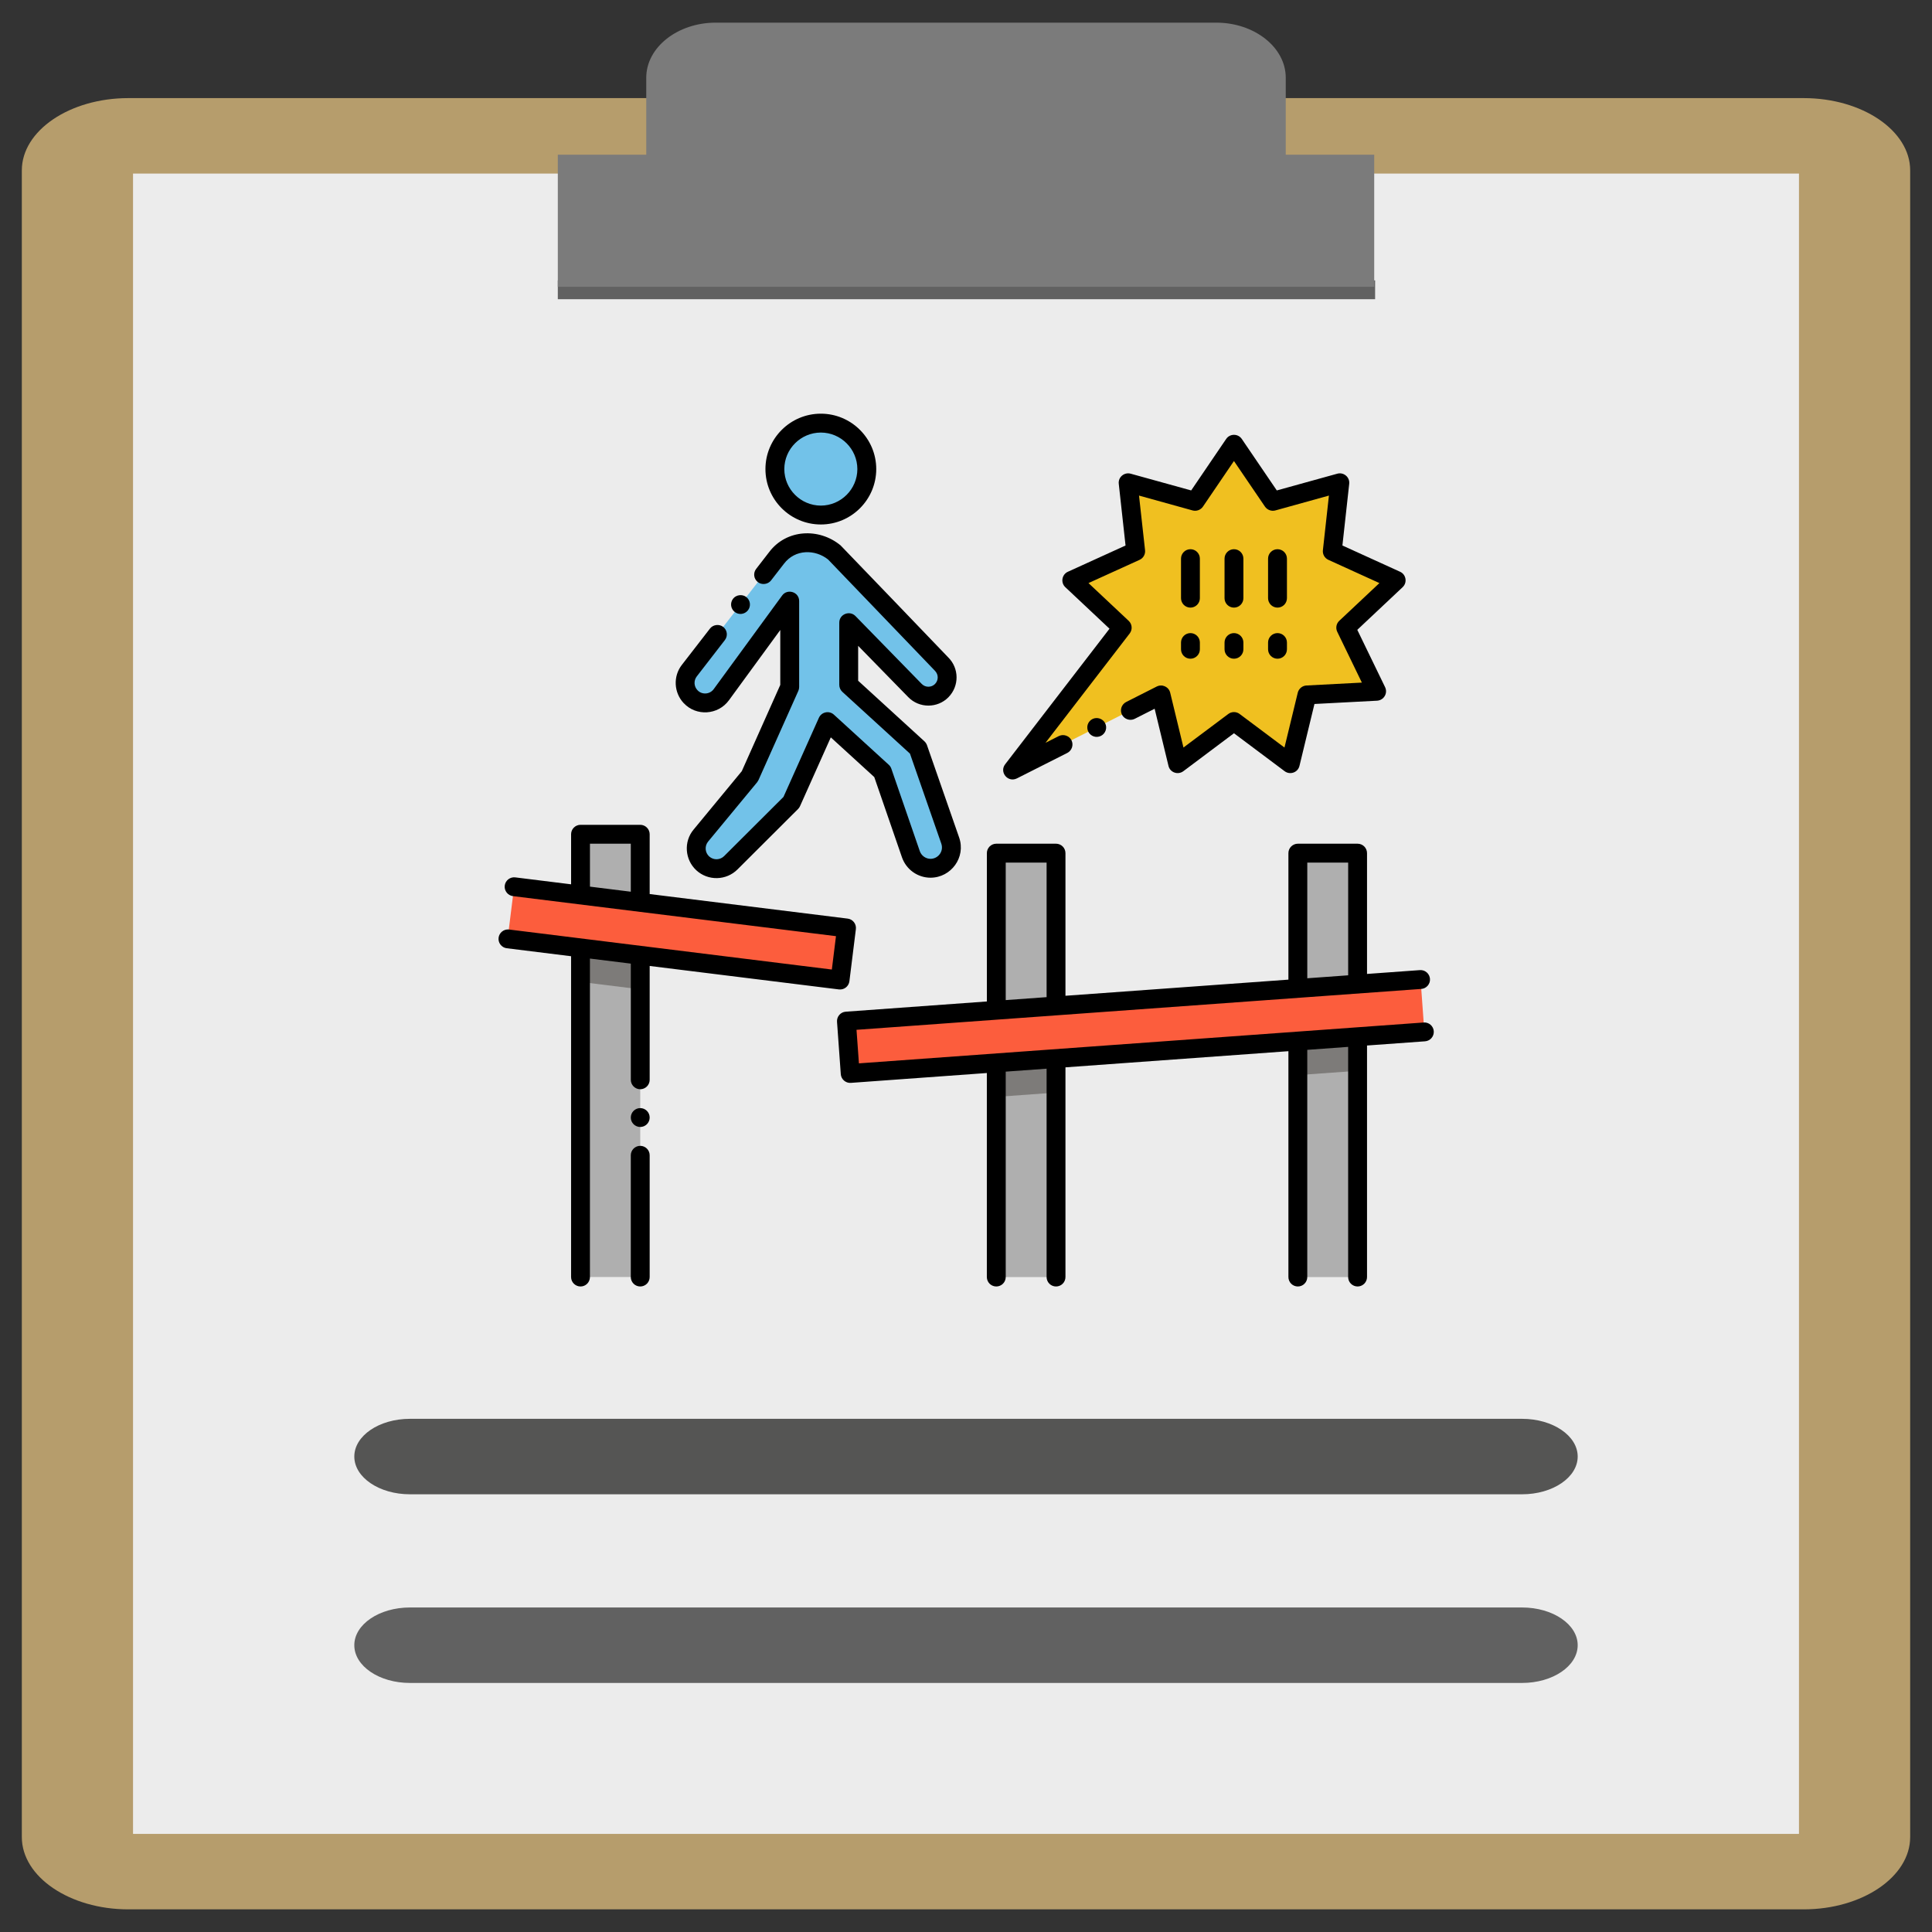 <svg width="100" height="100" viewBox="0 0 100 100" fill="none" xmlns="http://www.w3.org/2000/svg">
<rect x="0" y="0" width="100" height="100" fill="#333333" stroke="none"/>
<path fill-rule="evenodd" clip-rule="evenodd" d="M6.641 5.078H93.359C96.39 5.078 98.87 6.762 98.87 8.818V95.088C98.87 97.144 96.389 98.828 93.359 98.828H6.641C3.611 98.828 1.13 97.145 1.13 95.088V8.818C1.13 6.761 3.61 5.078 6.641 5.078Z" fill="#B69D6C"/>
<path fill-rule="evenodd" clip-rule="evenodd" d="M6.886 8.984V94.922H93.114V8.984H6.886Z" fill="#ECECEC"/>
<path fill-rule="evenodd" clip-rule="evenodd" d="M28.872 14.513H71.176V15.487H28.872V14.513Z" fill="#616161"/>
<path fill-rule="evenodd" clip-rule="evenodd" d="M28.872 8.008H33.45V4.02C33.45 2.453 35.069 1.172 37.048 1.172H62.953C64.931 1.172 66.55 2.454 66.55 4.02V8.008H71.129V14.844H28.872V8.008V8.008Z" fill="#7B7B7B"/>
<path d="M21.217 73.438C19.628 73.438 18.339 74.312 18.339 75.391C18.339 76.469 19.628 77.344 21.217 77.344H78.783C80.372 77.344 81.661 76.469 81.661 75.391C81.661 74.312 80.372 73.438 78.783 73.438H21.217Z" fill="#555554"/>
<path d="M21.217 83.203C19.628 83.203 18.339 84.078 18.339 85.156C18.339 86.235 19.628 87.109 21.217 87.109H78.783C80.372 87.109 81.661 86.235 81.661 85.156C81.661 84.078 80.372 83.203 78.783 83.203H21.217Z" fill="#616161"/>
<path d="M63.87 22.994L65.879 25.949L69.349 24.988L68.958 28.532L72.264 30.038L69.656 32.489L71.252 35.779L67.646 35.969L66.785 39.527L63.87 37.344L60.955 39.527L60.094 35.969L52.414 39.854L58.085 32.489L55.476 30.038L58.783 28.532L58.391 24.988L61.861 25.949L63.87 22.994Z" fill="#F0C020"/>
<path d="M43.815 48.031L43.481 50.728L33.138 49.445L30.048 49.063L26.275 48.595L26.61 45.898L30.048 46.324L33.138 46.708L43.815 48.031Z" fill="#FC5D3D"/>
<path d="M42.486 26.659C43.8 26.659 44.865 25.594 44.865 24.28C44.865 22.966 43.8 21.9 42.486 21.9C41.172 21.9 40.107 22.966 40.107 24.28C40.107 25.594 41.172 26.659 42.486 26.659Z" fill="#72C2E9"/>
<path d="M48.166 44.941C47.942 44.941 47.724 44.871 47.541 44.741C47.359 44.611 47.221 44.428 47.148 44.216L45.674 39.945L42.833 37.35L40.962 41.53L37.823 44.66C37.44 45.041 36.803 45.078 36.376 44.69C36.178 44.508 36.058 44.257 36.039 43.989C36.021 43.721 36.105 43.456 36.276 43.249L38.814 40.176C40.08 37.342 39.609 38.396 40.876 35.557V31.112L37.335 35.958C36.954 36.484 36.178 36.527 35.743 36.057C35.574 35.877 35.475 35.643 35.464 35.397C35.452 35.15 35.529 34.908 35.679 34.713L40.191 28.883C40.963 27.858 42.346 27.903 43.195 28.603C43.196 28.603 48.736 34.372 48.737 34.373C48.919 34.554 49.023 34.801 49.024 35.059C49.025 35.316 48.924 35.563 48.743 35.747C48.653 35.838 48.545 35.911 48.426 35.96C48.307 36.01 48.179 36.035 48.05 36.034C47.922 36.034 47.794 36.008 47.675 35.958C47.557 35.907 47.45 35.834 47.359 35.742C45.039 33.366 45.821 34.167 43.93 32.229V35.45L47.52 38.731L49.184 43.511C49.427 44.211 48.907 44.941 48.166 44.941Z" fill="#72C2E9"/>
<path d="M33.138 43.181V46.708L30.048 46.323V43.181H33.138ZM33.139 49.445V66.099H30.049V49.062L33.139 49.445Z" fill="#AFAFAF"/>
<path d="M33.139 49.445V51.207L30.049 50.824V49.062L33.139 49.445Z" fill="#7D7B79"/>
<path d="M70.269 44.159V50.937L67.177 51.16V44.159H70.269Z" fill="#AFAFAF"/>
<path d="M73.725 53.41L70.269 53.662L67.176 53.887L54.66 54.791L51.568 55.014L44.006 55.562L43.81 52.852L51.568 52.291L54.66 52.066L67.176 51.16L70.269 50.935L73.529 50.701L73.725 53.41Z" fill="#FC5D3D"/>
<path d="M70.269 53.662V66.1H67.176V53.887L70.269 53.662Z" fill="#AFAFAF"/>
<path d="M70.269 53.662V55.424L67.176 55.647V53.887L70.269 53.662Z" fill="#7D7B79"/>
<path d="M54.66 44.159V52.068L51.568 52.291V44.159H54.66ZM54.66 54.791V66.1H51.568V55.014L54.66 54.791Z" fill="#AFAFAF"/>
<path d="M54.66 54.791V56.551L51.568 56.775V55.014L54.66 54.791Z" fill="#7D7B79"/>
<path d="M42.487 27.147C44.067 27.147 45.354 25.86 45.354 24.279C45.354 22.699 44.067 21.412 42.487 21.412C40.904 21.412 39.619 22.699 39.619 24.279C39.619 25.86 40.904 27.147 42.487 27.147ZM42.487 22.389C43.527 22.391 44.375 23.239 44.377 24.28C44.375 25.32 43.527 26.168 42.487 26.17C41.446 26.168 40.598 25.32 40.596 24.28C40.598 23.238 41.446 22.391 42.487 22.389ZM35.389 36.393C36.034 37.087 37.17 37.016 37.731 36.244L40.387 32.608V35.451C39.725 36.941 39.061 38.429 38.395 39.916L35.901 42.938C35.378 43.562 35.445 44.498 36.045 45.049C36.337 45.316 36.72 45.459 37.115 45.451C37.51 45.443 37.887 45.284 38.168 45.006L41.307 41.875C41.35 41.832 41.381 41.788 41.408 41.729L43.002 38.166L45.252 40.221L46.686 44.376C46.793 44.683 46.992 44.95 47.258 45.139C47.523 45.328 47.84 45.43 48.166 45.43C49.231 45.425 50.002 44.374 49.645 43.35L47.981 38.571C47.953 38.494 47.907 38.425 47.848 38.37L44.418 35.235V33.428L47.01 36.082C47.579 36.667 48.522 36.667 49.09 36.09C49.666 35.501 49.639 34.586 49.088 34.035C49.029 33.973 43.57 28.284 43.506 28.227C42.4 27.316 40.709 27.377 39.805 28.584L39.139 29.445C39.099 29.496 39.07 29.554 39.053 29.615C39.036 29.677 39.032 29.741 39.04 29.805C39.048 29.869 39.068 29.93 39.1 29.985C39.132 30.041 39.174 30.09 39.225 30.129C39.432 30.291 39.75 30.25 39.91 30.043C39.912 30.041 39.912 30.041 39.912 30.039L40.58 29.176C41.16 28.414 42.198 28.428 42.863 28.961L48.385 34.711C48.592 34.918 48.578 35.217 48.395 35.404C48.35 35.449 48.296 35.485 48.237 35.509C48.178 35.533 48.115 35.545 48.051 35.545C47.987 35.545 47.924 35.532 47.866 35.507C47.807 35.482 47.754 35.446 47.709 35.4L44.279 31.887C43.983 31.582 43.441 31.784 43.441 32.228V35.449C43.441 35.586 43.5 35.717 43.6 35.81L47.1 39.008L48.723 43.67C48.858 44.076 48.551 44.451 48.166 44.453C48.044 44.453 47.925 44.414 47.825 44.343C47.725 44.272 47.65 44.172 47.609 44.057L46.135 39.785C46.107 39.707 46.065 39.639 46.002 39.584L43.162 36.99C42.914 36.764 42.522 36.852 42.387 37.15L40.553 41.248L37.479 44.313C37.283 44.508 36.946 44.543 36.705 44.328C36.6 44.231 36.536 44.098 36.526 43.955C36.516 43.813 36.56 43.672 36.651 43.561L39.192 40.486L39.26 40.375C39.347 40.179 40.783 36.963 41.323 35.756C41.35 35.694 41.364 35.625 41.364 35.557V31.111C41.364 30.633 40.751 30.452 40.483 30.824L36.941 35.67C36.729 35.958 36.316 35.961 36.102 35.725L36.098 35.721C36.008 35.626 35.956 35.502 35.95 35.372C35.944 35.242 35.985 35.114 36.064 35.012L37.519 33.131C37.684 32.918 37.645 32.611 37.431 32.447C37.224 32.287 36.906 32.328 36.748 32.535L35.293 34.414C34.831 35.007 34.879 35.851 35.387 36.393L35.389 36.393Z" fill="black"/>
<path d="M38.029 31.674C38.233 31.837 38.542 31.808 38.715 31.588C38.754 31.538 38.783 31.48 38.8 31.418C38.817 31.356 38.821 31.291 38.813 31.227C38.805 31.163 38.784 31.102 38.752 31.046C38.72 30.991 38.678 30.942 38.627 30.902C38.42 30.743 38.102 30.784 37.943 30.99C37.904 31.041 37.875 31.099 37.858 31.16C37.841 31.222 37.836 31.287 37.844 31.35C37.852 31.414 37.873 31.475 37.904 31.53C37.936 31.586 37.978 31.635 38.029 31.674ZM61.617 31.45C61.746 31.45 61.871 31.398 61.962 31.307C62.054 31.215 62.105 31.091 62.105 30.961V28.915C62.105 28.785 62.054 28.661 61.962 28.57C61.871 28.478 61.746 28.427 61.617 28.427C61.487 28.427 61.363 28.478 61.272 28.57C61.18 28.661 61.129 28.785 61.129 28.915V30.962C61.129 31.091 61.18 31.215 61.272 31.307C61.363 31.398 61.487 31.45 61.617 31.45ZM61.129 33.607C61.129 33.736 61.18 33.861 61.272 33.952C61.363 34.044 61.487 34.095 61.617 34.095C61.746 34.095 61.871 34.044 61.962 33.952C62.054 33.861 62.105 33.736 62.105 33.607V33.257C62.105 33.128 62.054 33.004 61.962 32.912C61.871 32.821 61.746 32.769 61.617 32.769C61.487 32.769 61.363 32.821 61.272 32.912C61.18 33.004 61.129 33.128 61.129 33.257V33.607ZM63.87 31.45C63.999 31.45 64.124 31.398 64.215 31.307C64.307 31.215 64.358 31.091 64.358 30.961V28.915C64.358 28.785 64.307 28.661 64.215 28.57C64.124 28.478 63.999 28.427 63.87 28.427C63.74 28.427 63.616 28.478 63.525 28.57C63.433 28.661 63.382 28.785 63.382 28.915V30.962C63.382 31.091 63.433 31.215 63.525 31.307C63.616 31.398 63.74 31.45 63.87 31.45ZM63.382 33.607C63.382 33.736 63.433 33.861 63.525 33.952C63.616 34.044 63.74 34.095 63.87 34.095C63.999 34.095 64.124 34.044 64.215 33.952C64.307 33.861 64.358 33.736 64.358 33.607V33.257C64.358 33.128 64.307 33.004 64.215 32.912C64.124 32.821 63.999 32.769 63.87 32.769C63.74 32.769 63.616 32.821 63.525 32.912C63.433 33.004 63.382 33.128 63.382 33.257V33.607ZM66.123 31.45C66.253 31.45 66.377 31.398 66.469 31.307C66.56 31.215 66.612 31.091 66.612 30.961V28.915C66.612 28.785 66.56 28.661 66.469 28.57C66.377 28.478 66.253 28.427 66.123 28.427C65.994 28.427 65.87 28.478 65.778 28.57C65.686 28.661 65.635 28.785 65.635 28.915V30.962C65.635 31.091 65.687 31.215 65.778 31.307C65.87 31.398 65.994 31.45 66.123 31.45ZM65.635 33.607C65.635 33.736 65.686 33.861 65.778 33.952C65.87 34.044 65.994 34.095 66.123 34.095C66.253 34.095 66.377 34.044 66.469 33.952C66.56 33.861 66.612 33.736 66.612 33.607V33.257C66.612 33.128 66.56 33.004 66.469 32.912C66.377 32.821 66.253 32.769 66.123 32.769C65.994 32.769 65.87 32.821 65.778 32.912C65.686 33.004 65.635 33.128 65.635 33.257V33.607Z" fill="black"/>
<path d="M52.635 40.29L55.245 38.971C55.483 38.848 55.58 38.553 55.459 38.315C55.34 38.081 55.041 37.979 54.805 38.099H54.803L54.114 38.448L58.473 32.788C58.625 32.587 58.604 32.307 58.42 32.134L56.34 30.18L58.985 28.977C59.078 28.935 59.156 28.864 59.207 28.774C59.258 28.685 59.279 28.581 59.268 28.479L58.955 25.651L61.731 26.421C61.829 26.447 61.933 26.442 62.028 26.406C62.124 26.371 62.206 26.307 62.264 26.223L63.869 23.862L65.475 26.223C65.592 26.393 65.811 26.475 66.01 26.421L68.785 25.651L68.473 28.479C68.449 28.688 68.563 28.889 68.756 28.977L71.398 30.18L69.32 32.133C69.164 32.28 69.123 32.51 69.217 32.704L70.49 35.331L67.621 35.481C67.406 35.493 67.223 35.647 67.172 35.854L66.484 38.692L64.162 36.954C63.992 36.825 63.748 36.825 63.578 36.954L61.256 38.692L60.569 35.854C60.493 35.545 60.154 35.394 59.873 35.534L58.289 36.336C58.232 36.365 58.181 36.405 58.139 36.454C58.097 36.502 58.065 36.559 58.045 36.62C58.025 36.681 58.017 36.745 58.022 36.809C58.026 36.873 58.044 36.935 58.073 36.993C58.192 37.225 58.492 37.327 58.729 37.208L59.764 36.684L60.481 39.643C60.559 39.98 60.964 40.128 61.249 39.918L63.87 37.953L66.493 39.918C66.768 40.123 67.176 39.99 67.26 39.643L68.036 36.438L71.278 36.268C71.624 36.247 71.845 35.884 71.692 35.567L70.253 32.6L72.599 30.393C72.854 30.154 72.779 29.733 72.468 29.594L69.483 28.235L69.835 25.041C69.873 24.69 69.542 24.428 69.22 24.518L66.087 25.385L64.274 22.719C64.081 22.435 63.658 22.437 63.467 22.719L61.655 25.385L58.522 24.518C58.2 24.429 57.868 24.69 57.907 25.042L58.258 28.235L55.274 29.594C54.969 29.73 54.881 30.146 55.141 30.393L57.428 32.542L52.028 39.557C51.712 39.965 52.167 40.523 52.635 40.29Z" fill="black"/>
<path d="M56.545 37.217C56.488 37.245 56.437 37.285 56.395 37.334C56.353 37.383 56.321 37.439 56.301 37.5C56.281 37.561 56.274 37.625 56.279 37.689C56.284 37.753 56.301 37.816 56.33 37.873C56.359 37.93 56.399 37.981 56.447 38.023C56.496 38.065 56.553 38.097 56.614 38.117C56.675 38.137 56.739 38.144 56.803 38.139C56.867 38.134 56.929 38.117 56.986 38.088C57.044 38.059 57.094 38.019 57.136 37.97C57.178 37.922 57.21 37.865 57.23 37.804C57.25 37.743 57.258 37.679 57.253 37.615C57.248 37.551 57.23 37.489 57.201 37.432C57.084 37.197 56.781 37.097 56.545 37.217ZM43.42 51.212C43.549 51.228 43.678 51.193 43.781 51.113C43.883 51.033 43.949 50.916 43.965 50.788L44.3 48.091C44.308 48.028 44.303 47.963 44.286 47.901C44.269 47.84 44.24 47.782 44.2 47.731C44.161 47.681 44.112 47.638 44.056 47.606C44 47.575 43.939 47.554 43.875 47.547L33.627 46.276V43.181C33.627 43.051 33.575 42.927 33.483 42.835C33.392 42.744 33.268 42.692 33.138 42.692H30.048C29.919 42.692 29.794 42.744 29.703 42.835C29.611 42.927 29.56 43.051 29.56 43.181V45.772L26.67 45.413C26.541 45.397 26.412 45.433 26.309 45.513C26.207 45.593 26.141 45.709 26.125 45.838C26.109 45.967 26.145 46.096 26.225 46.198C26.304 46.3 26.421 46.367 26.55 46.383L43.27 48.456L43.056 50.183L26.335 48.11C26.209 48.099 26.083 48.137 25.985 48.217C25.886 48.296 25.823 48.411 25.807 48.536C25.791 48.662 25.825 48.789 25.901 48.89C25.977 48.992 26.09 49.059 26.215 49.079L29.559 49.494V66.099C29.559 66.369 29.779 66.588 30.049 66.588C30.317 66.588 30.535 66.369 30.535 66.099V49.615L32.651 49.877V55.891C32.651 56.02 32.702 56.144 32.794 56.236C32.885 56.327 33.009 56.379 33.139 56.379C33.268 56.379 33.392 56.327 33.484 56.236C33.576 56.144 33.627 56.02 33.627 55.891V49.998L43.42 51.212ZM30.536 45.892V43.669H32.65V46.155C31.908 46.063 32.34 46.117 30.536 45.892ZM73.69 52.924L44.458 55.039L44.333 53.303L73.563 51.187C73.627 51.183 73.69 51.166 73.747 51.137C73.804 51.108 73.856 51.068 73.897 51.02C73.939 50.971 73.971 50.915 73.992 50.854C74.012 50.793 74.02 50.729 74.015 50.665C73.996 50.396 73.76 50.192 73.493 50.213L70.757 50.411V44.158C70.757 44.029 70.705 43.905 70.614 43.813C70.522 43.722 70.398 43.67 70.268 43.67H67.176C67.047 43.67 66.923 43.722 66.831 43.813C66.739 43.905 66.688 44.029 66.688 44.158V50.706L55.148 51.541V44.158C55.148 44.029 55.097 43.905 55.005 43.813C54.914 43.722 54.789 43.67 54.66 43.67H51.568C51.438 43.67 51.314 43.722 51.223 43.813C51.131 43.905 51.08 44.029 51.08 44.158V51.836L43.776 52.365C43.647 52.374 43.526 52.434 43.442 52.532C43.357 52.63 43.315 52.758 43.324 52.887L43.519 55.597C43.538 55.868 43.776 56.07 44.041 56.049L51.079 55.539V66.099C51.079 66.229 51.131 66.353 51.222 66.445C51.314 66.536 51.438 66.588 51.568 66.588C51.697 66.588 51.821 66.536 51.913 66.445C52.005 66.353 52.056 66.229 52.056 66.099V55.468L54.172 55.315V66.099C54.172 66.229 54.223 66.353 54.315 66.445C54.406 66.536 54.53 66.588 54.66 66.588C54.789 66.588 54.914 66.536 55.005 66.445C55.097 66.353 55.148 66.229 55.148 66.099V55.245L66.688 54.409V66.099C66.688 66.229 66.739 66.353 66.831 66.445C66.922 66.536 67.047 66.588 67.176 66.588C67.306 66.588 67.43 66.536 67.521 66.445C67.613 66.353 67.664 66.229 67.664 66.099V54.34L69.78 54.186V66.099C69.78 66.229 69.831 66.353 69.923 66.445C70.015 66.536 70.139 66.588 70.268 66.588C70.398 66.588 70.522 66.536 70.614 66.445C70.705 66.353 70.757 66.229 70.757 66.099V54.115L73.76 53.898C73.824 53.893 73.886 53.876 73.944 53.847C74.001 53.818 74.052 53.779 74.094 53.73C74.136 53.681 74.168 53.625 74.188 53.564C74.208 53.504 74.216 53.439 74.212 53.375C74.203 53.246 74.142 53.126 74.044 53.041C73.947 52.957 73.819 52.914 73.69 52.924ZM67.665 44.647H69.781V50.482L67.665 50.635V44.647ZM52.056 44.647H54.172V51.612L52.056 51.765V44.647Z" fill="black"/>
<path d="M33.139 58.332C33.408 58.332 33.627 58.113 33.627 57.844C33.627 57.574 33.408 57.355 33.139 57.355C32.869 57.355 32.65 57.574 32.65 57.844C32.65 58.113 32.869 58.332 33.139 58.332Z" fill="black"/>
<path d="M33.139 59.309C33.009 59.309 32.885 59.36 32.793 59.452C32.702 59.543 32.65 59.667 32.65 59.797V66.1C32.65 66.229 32.702 66.353 32.793 66.445C32.885 66.536 33.009 66.588 33.139 66.588C33.268 66.588 33.392 66.536 33.484 66.445C33.575 66.353 33.627 66.229 33.627 66.1V59.797C33.627 59.667 33.575 59.543 33.484 59.452C33.392 59.36 33.268 59.309 33.139 59.309Z" fill="black"/>
</svg>
